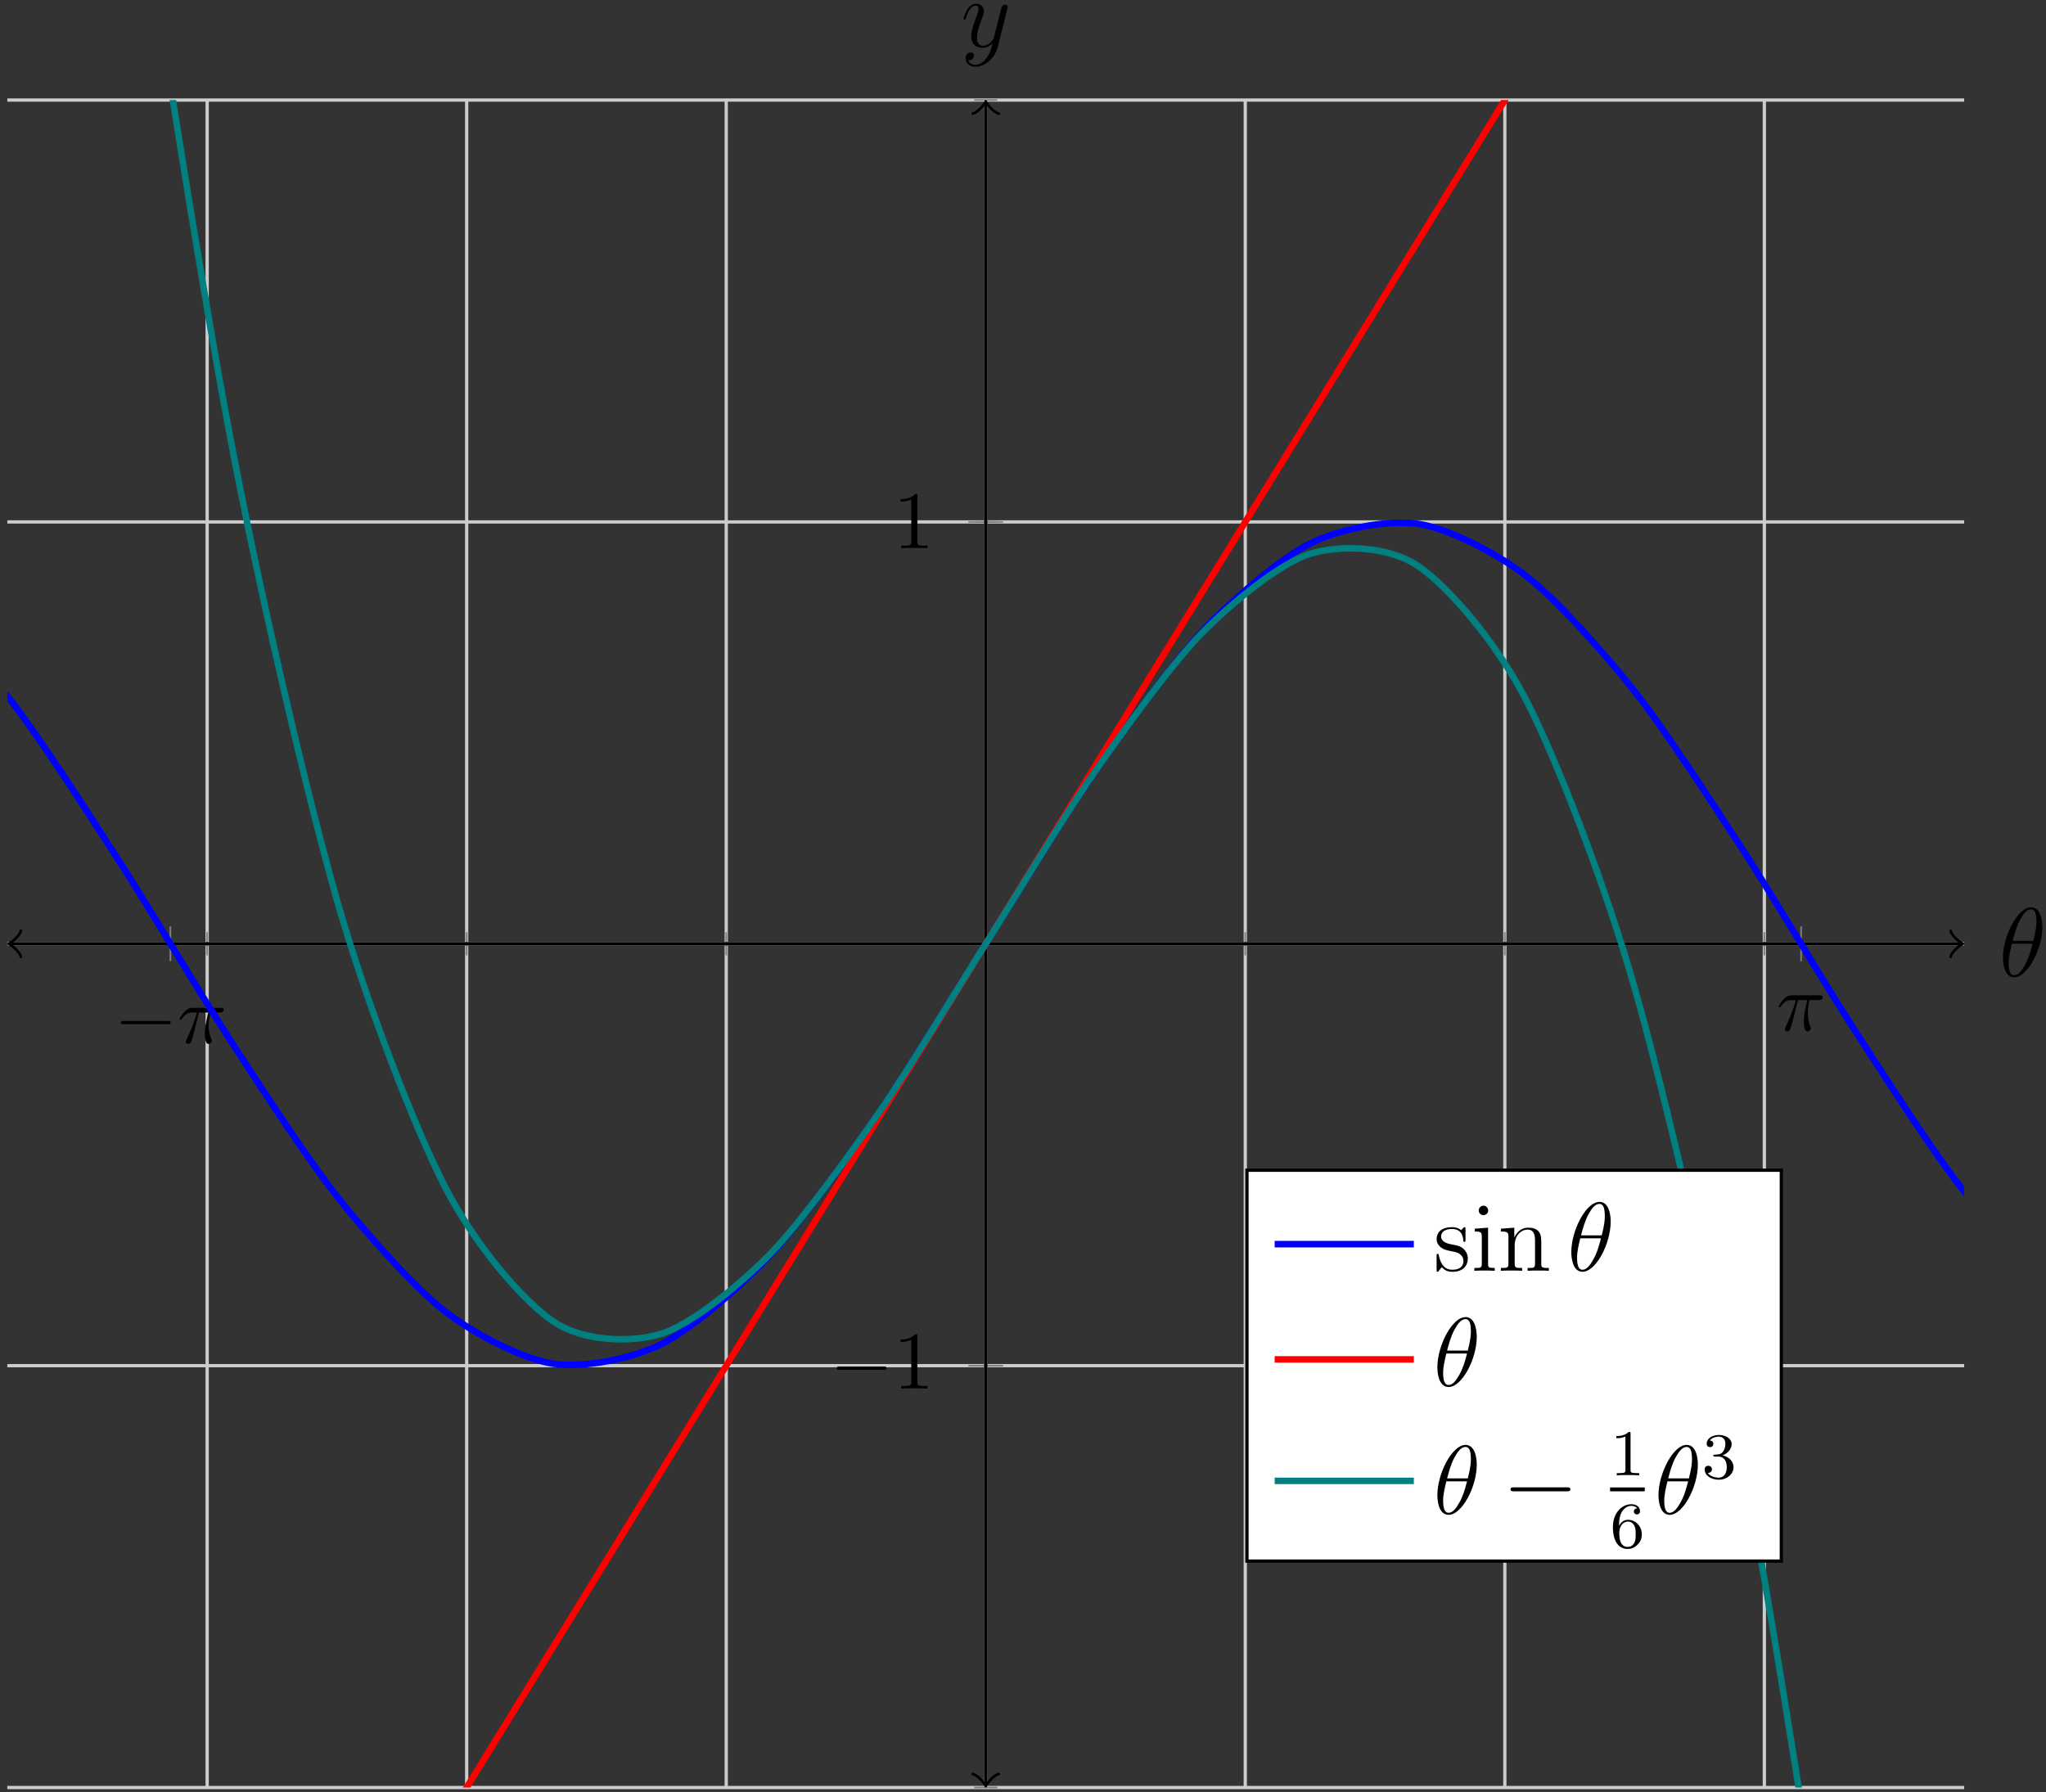 <?xml version="1.0" encoding="UTF-8"?>
<svg xmlns="http://www.w3.org/2000/svg" xmlns:xlink="http://www.w3.org/1999/xlink" width="250pt" height="219pt" viewBox="0 0 250 219" version="1.1">
<rect x="0" y="0" width="250" height="219" fill="#333333" stroke="none"/>
<defs>
<g>
<symbol overflow="visible" id="glyph0-0">
<path style="stroke:none;" d=""/>
</symbol>
<symbol overflow="visible" id="glyph0-1">
<path style="stroke:none;" d="M 6.562 -2.297 C 6.734 -2.297 6.922 -2.297 6.922 -2.5 C 6.922 -2.688 6.734 -2.688 6.562 -2.688 L 1.172 -2.688 C 1 -2.688 0.828 -2.688 0.828 -2.5 C 0.828 -2.297 1 -2.297 1.172 -2.297 Z M 6.562 -2.297 "/>
</symbol>
<symbol overflow="visible" id="glyph1-0">
<path style="stroke:none;" d=""/>
</symbol>
<symbol overflow="visible" id="glyph1-1">
<path style="stroke:none;" d="M 2.641 -3.719 L 3.766 -3.719 C 3.438 -2.25 3.344 -1.812 3.344 -1.141 C 3.344 -1 3.344 -0.734 3.422 -0.391 C 3.531 0.047 3.641 0.109 3.781 0.109 C 3.984 0.109 4.203 -0.062 4.203 -0.266 C 4.203 -0.328 4.203 -0.344 4.141 -0.484 C 3.844 -1.203 3.844 -1.859 3.844 -2.141 C 3.844 -2.656 3.922 -3.203 4.031 -3.719 L 5.156 -3.719 C 5.297 -3.719 5.656 -3.719 5.656 -4.062 C 5.656 -4.297 5.438 -4.297 5.25 -4.297 L 1.906 -4.297 C 1.688 -4.297 1.312 -4.297 0.875 -3.828 C 0.531 -3.438 0.266 -2.984 0.266 -2.938 C 0.266 -2.922 0.266 -2.828 0.391 -2.828 C 0.469 -2.828 0.484 -2.875 0.547 -2.953 C 1.031 -3.719 1.609 -3.719 1.812 -3.719 L 2.375 -3.719 C 2.062 -2.516 1.531 -1.312 1.109 -0.406 C 1.031 -0.25 1.031 -0.234 1.031 -0.156 C 1.031 0.031 1.188 0.109 1.312 0.109 C 1.609 0.109 1.688 -0.172 1.812 -0.531 C 1.953 -1 1.953 -1.016 2.078 -1.516 Z M 2.641 -3.719 "/>
</symbol>
<symbol overflow="visible" id="glyph2-0">
<path style="stroke:none;" d=""/>
</symbol>
<symbol overflow="visible" id="glyph2-1">
<path style="stroke:none;" d="M 2.938 -6.375 C 2.938 -6.625 2.938 -6.641 2.703 -6.641 C 2.078 -6 1.203 -6 0.891 -6 L 0.891 -5.688 C 1.094 -5.688 1.672 -5.688 2.188 -5.953 L 2.188 -0.781 C 2.188 -0.422 2.156 -0.312 1.266 -0.312 L 0.953 -0.312 L 0.953 0 C 1.297 -0.031 2.156 -0.031 2.562 -0.031 C 2.953 -0.031 3.828 -0.031 4.172 0 L 4.172 -0.312 L 3.859 -0.312 C 2.953 -0.312 2.938 -0.422 2.938 -0.781 Z M 2.938 -6.375 "/>
</symbol>
<symbol overflow="visible" id="glyph3-0">
<path style="stroke:none;" d=""/>
</symbol>
<symbol overflow="visible" id="glyph3-1">
<path style="stroke:none;" d="M 5.297 -6.016 C 5.297 -7.234 4.906 -8.422 3.938 -8.422 C 2.266 -8.422 0.484 -4.906 0.484 -2.281 C 0.484 -1.734 0.594 0.125 1.859 0.125 C 3.484 0.125 5.297 -3.297 5.297 -6.016 Z M 1.672 -4.328 C 1.859 -5.031 2.109 -6.031 2.578 -6.891 C 2.969 -7.609 3.391 -8.172 3.922 -8.172 C 4.312 -8.172 4.578 -7.844 4.578 -6.688 C 4.578 -6.266 4.547 -5.672 4.203 -4.328 Z M 4.109 -3.969 C 3.812 -2.797 3.562 -2.047 3.125 -1.297 C 2.781 -0.688 2.359 -0.125 1.859 -0.125 C 1.5 -0.125 1.188 -0.406 1.188 -1.594 C 1.188 -2.359 1.391 -3.172 1.578 -3.969 Z M 4.109 -3.969 "/>
</symbol>
<symbol overflow="visible" id="glyph3-2">
<path style="stroke:none;" d="M 3.141 1.344 C 2.828 1.797 2.359 2.203 1.766 2.203 C 1.625 2.203 1.047 2.172 0.875 1.625 C 0.906 1.641 0.969 1.641 0.984 1.641 C 1.344 1.641 1.594 1.328 1.594 1.047 C 1.594 0.781 1.359 0.688 1.188 0.688 C 0.984 0.688 0.578 0.828 0.578 1.406 C 0.578 2.016 1.094 2.438 1.766 2.438 C 2.969 2.438 4.172 1.344 4.5 0.016 L 5.672 -4.656 C 5.688 -4.703 5.719 -4.781 5.719 -4.859 C 5.719 -5.031 5.562 -5.156 5.391 -5.156 C 5.281 -5.156 5.031 -5.109 4.938 -4.75 L 4.047 -1.234 C 4 -1.016 4 -0.984 3.891 -0.859 C 3.656 -0.531 3.266 -0.125 2.688 -0.125 C 2.016 -0.125 1.953 -0.781 1.953 -1.094 C 1.953 -1.781 2.281 -2.703 2.609 -3.562 C 2.734 -3.906 2.812 -4.078 2.812 -4.312 C 2.812 -4.812 2.453 -5.266 1.859 -5.266 C 0.766 -5.266 0.328 -3.531 0.328 -3.438 C 0.328 -3.391 0.375 -3.328 0.453 -3.328 C 0.562 -3.328 0.578 -3.375 0.625 -3.547 C 0.906 -4.547 1.359 -5.031 1.828 -5.031 C 1.938 -5.031 2.141 -5.031 2.141 -4.641 C 2.141 -4.328 2.016 -3.984 1.828 -3.531 C 1.25 -1.953 1.25 -1.562 1.25 -1.281 C 1.25 -0.141 2.062 0.125 2.656 0.125 C 3 0.125 3.438 0.016 3.844 -0.438 L 3.859 -0.422 C 3.688 0.281 3.562 0.75 3.141 1.344 Z M 3.141 1.344 "/>
</symbol>
<symbol overflow="visible" id="glyph4-0">
<path style="stroke:none;" d=""/>
</symbol>
<symbol overflow="visible" id="glyph4-1">
<path style="stroke:none;" d="M 3.922 -5.062 C 3.922 -5.266 3.922 -5.328 3.797 -5.328 C 3.703 -5.328 3.484 -5.062 3.391 -4.953 C 3.031 -5.266 2.656 -5.328 2.266 -5.328 C 0.828 -5.328 0.391 -4.547 0.391 -3.891 C 0.391 -3.75 0.391 -3.328 0.844 -2.922 C 1.234 -2.578 1.641 -2.5 2.188 -2.391 C 2.844 -2.266 3 -2.219 3.297 -1.984 C 3.516 -1.812 3.672 -1.547 3.672 -1.203 C 3.672 -0.688 3.375 -0.125 2.312 -0.125 C 1.531 -0.125 0.953 -0.578 0.688 -1.766 C 0.641 -1.984 0.641 -2 0.641 -2.016 C 0.609 -2.062 0.562 -2.062 0.531 -2.062 C 0.391 -2.062 0.391 -2 0.391 -1.781 L 0.391 -0.156 C 0.391 0.062 0.391 0.125 0.516 0.125 C 0.578 0.125 0.578 0.109 0.781 -0.141 C 0.844 -0.234 0.844 -0.25 1.031 -0.438 C 1.484 0.125 2.125 0.125 2.328 0.125 C 3.578 0.125 4.203 -0.578 4.203 -1.516 C 4.203 -2.156 3.812 -2.547 3.703 -2.656 C 3.281 -3.031 2.953 -3.094 2.156 -3.234 C 1.812 -3.312 0.938 -3.484 0.938 -4.203 C 0.938 -4.562 1.188 -5.109 2.266 -5.109 C 3.562 -5.109 3.641 -4 3.656 -3.641 C 3.672 -3.531 3.75 -3.531 3.797 -3.531 C 3.922 -3.531 3.922 -3.594 3.922 -3.812 Z M 3.922 -5.062 "/>
</symbol>
<symbol overflow="visible" id="glyph4-2">
<path style="stroke:none;" d="M 2.078 -7.359 C 2.078 -7.672 1.828 -7.953 1.5 -7.953 C 1.188 -7.953 0.922 -7.703 0.922 -7.375 C 0.922 -7.016 1.203 -6.797 1.5 -6.797 C 1.859 -6.797 2.078 -7.094 2.078 -7.359 Z M 0.438 -5.141 L 0.438 -4.797 C 1.188 -4.797 1.297 -4.719 1.297 -4.141 L 1.297 -0.891 C 1.297 -0.344 1.172 -0.344 0.391 -0.344 L 0.391 0 C 0.734 -0.031 1.297 -0.031 1.656 -0.031 C 1.781 -0.031 2.469 -0.031 2.875 0 L 2.875 -0.344 C 2.109 -0.344 2.062 -0.406 2.062 -0.875 L 2.062 -5.266 Z M 0.438 -5.141 "/>
</symbol>
<symbol overflow="visible" id="glyph4-3">
<path style="stroke:none;" d="M 5.312 -2.906 C 5.312 -4.016 5.312 -4.344 5.047 -4.734 C 4.703 -5.203 4.141 -5.266 3.734 -5.266 C 2.562 -5.266 2.109 -4.281 2.016 -4.047 L 2.016 -5.266 L 0.375 -5.141 L 0.375 -4.797 C 1.188 -4.797 1.297 -4.703 1.297 -4.125 L 1.297 -0.891 C 1.297 -0.344 1.156 -0.344 0.375 -0.344 L 0.375 0 C 0.688 -0.031 1.344 -0.031 1.672 -0.031 C 2.016 -0.031 2.672 -0.031 2.969 0 L 2.969 -0.344 C 2.219 -0.344 2.062 -0.344 2.062 -0.891 L 2.062 -3.109 C 2.062 -4.359 2.891 -5.031 3.641 -5.031 C 4.375 -5.031 4.547 -4.422 4.547 -3.688 L 4.547 -0.891 C 4.547 -0.344 4.406 -0.344 3.641 -0.344 L 3.641 0 C 3.938 -0.031 4.594 -0.031 4.922 -0.031 C 5.266 -0.031 5.922 -0.031 6.234 0 L 6.234 -0.344 C 5.625 -0.344 5.328 -0.344 5.312 -0.703 Z M 5.312 -2.906 "/>
</symbol>
<symbol overflow="visible" id="glyph5-0">
<path style="stroke:none;" d=""/>
</symbol>
<symbol overflow="visible" id="glyph5-1">
<path style="stroke:none;" d="M 7.875 -2.75 C 8.078 -2.75 8.297 -2.75 8.297 -2.984 C 8.297 -3.234 8.078 -3.234 7.875 -3.234 L 1.406 -3.234 C 1.203 -3.234 0.984 -3.234 0.984 -2.984 C 0.984 -2.75 1.203 -2.75 1.406 -2.75 Z M 7.875 -2.75 "/>
</symbol>
<symbol overflow="visible" id="glyph6-0">
<path style="stroke:none;" d=""/>
</symbol>
<symbol overflow="visible" id="glyph6-1">
<path style="stroke:none;" d="M 2.5 -5.078 C 2.5 -5.297 2.484 -5.297 2.266 -5.297 C 1.938 -4.984 1.516 -4.797 0.766 -4.797 L 0.766 -4.531 C 0.984 -4.531 1.406 -4.531 1.875 -4.734 L 1.875 -0.656 C 1.875 -0.359 1.844 -0.266 1.094 -0.266 L 0.812 -0.266 L 0.812 0 C 1.141 -0.031 1.828 -0.031 2.188 -0.031 C 2.547 -0.031 3.234 -0.031 3.562 0 L 3.562 -0.266 L 3.281 -0.266 C 2.531 -0.266 2.5 -0.359 2.5 -0.656 Z M 2.5 -5.078 "/>
</symbol>
<symbol overflow="visible" id="glyph6-2">
<path style="stroke:none;" d="M 1.094 -2.641 C 1.094 -3.297 1.156 -3.875 1.438 -4.359 C 1.688 -4.766 2.094 -5.094 2.594 -5.094 C 2.75 -5.094 3.109 -5.062 3.297 -4.797 C 2.938 -4.766 2.906 -4.5 2.906 -4.422 C 2.906 -4.172 3.094 -4.047 3.281 -4.047 C 3.422 -4.047 3.656 -4.125 3.656 -4.438 C 3.656 -4.906 3.297 -5.297 2.578 -5.297 C 1.469 -5.297 0.344 -4.25 0.344 -2.531 C 0.344 -0.359 1.359 0.172 2.125 0.172 C 2.516 0.172 2.922 0.062 3.281 -0.281 C 3.609 -0.594 3.875 -0.922 3.875 -1.625 C 3.875 -2.656 3.078 -3.391 2.203 -3.391 C 1.625 -3.391 1.281 -3.031 1.094 -2.641 Z M 2.125 -0.078 C 1.703 -0.078 1.438 -0.359 1.328 -0.594 C 1.141 -0.953 1.125 -1.484 1.125 -1.797 C 1.125 -2.578 1.547 -3.172 2.172 -3.172 C 2.562 -3.172 2.812 -2.969 2.953 -2.688 C 3.125 -2.391 3.125 -2.031 3.125 -1.625 C 3.125 -1.219 3.125 -0.875 2.969 -0.578 C 2.75 -0.219 2.484 -0.078 2.125 -0.078 Z M 2.125 -0.078 "/>
</symbol>
<symbol overflow="visible" id="glyph6-3">
<path style="stroke:none;" d="M 2.016 -2.656 C 2.641 -2.656 3.047 -2.203 3.047 -1.359 C 3.047 -0.359 2.484 -0.078 2.062 -0.078 C 1.625 -0.078 1.016 -0.234 0.734 -0.656 C 1.031 -0.656 1.234 -0.844 1.234 -1.094 C 1.234 -1.359 1.047 -1.531 0.781 -1.531 C 0.578 -1.531 0.344 -1.406 0.344 -1.078 C 0.344 -0.328 1.156 0.172 2.078 0.172 C 3.125 0.172 3.875 -0.562 3.875 -1.359 C 3.875 -2.031 3.344 -2.625 2.531 -2.812 C 3.156 -3.031 3.641 -3.562 3.641 -4.203 C 3.641 -4.844 2.922 -5.297 2.094 -5.297 C 1.234 -5.297 0.594 -4.844 0.594 -4.234 C 0.594 -3.938 0.781 -3.812 1 -3.812 C 1.25 -3.812 1.406 -3.984 1.406 -4.219 C 1.406 -4.516 1.141 -4.625 0.969 -4.625 C 1.312 -5.062 1.922 -5.094 2.062 -5.094 C 2.266 -5.094 2.875 -5.031 2.875 -4.203 C 2.875 -3.656 2.641 -3.312 2.531 -3.188 C 2.297 -2.938 2.109 -2.922 1.625 -2.891 C 1.469 -2.891 1.406 -2.875 1.406 -2.766 C 1.406 -2.656 1.484 -2.656 1.625 -2.656 Z M 2.016 -2.656 "/>
</symbol>
</g>
<clipPath id="clip1">
  <path d="M 0.895 52 L 240.004 52 L 240.004 179 L 0.895 179 Z M 0.895 52 "/>
</clipPath>
<clipPath id="clip2">
  <path d="M 0.895 12.227 L 240.004 12.227 L 240.004 218.453 L 0.895 218.453 Z M 0.895 12.227 "/>
</clipPath>
</defs>
<g id="surface1">
<path style="fill:none;stroke-width:0.399;stroke-linecap:butt;stroke-linejoin:miter;stroke:rgb(79.999%,79.999%,79.999%);stroke-opacity:1;stroke-miterlimit:10;" d="M 63.428 713.084 L 63.428 919.31 M 95.138 713.084 L 95.138 919.31 M 126.853 713.084 L 126.853 919.31 M 158.564 713.084 L 158.564 919.31 M 190.275 713.084 L 190.275 919.31 M 221.99 713.084 L 221.99 919.31 M 253.701 713.084 L 253.701 919.31 " transform="matrix(1,0,0,-1,-38.115,931.537)"/>
<path style="fill:none;stroke-width:0.399;stroke-linecap:butt;stroke-linejoin:miter;stroke:rgb(79.999%,79.999%,79.999%);stroke-opacity:1;stroke-miterlimit:10;" d="M 39.01 713.084 L 278.119 713.084 M 39.01 764.639 L 278.119 764.639 M 39.01 816.197 L 278.119 816.197 M 39.01 867.752 L 278.119 867.752 M 39.01 919.31 L 278.119 919.31 " transform="matrix(1,0,0,-1,-38.115,931.537)"/>
<path style="fill:none;stroke-width:0.199;stroke-linecap:butt;stroke-linejoin:miter;stroke:rgb(50%,50%,50%);stroke-opacity:1;stroke-miterlimit:10;" d="M 63.428 814.779 L 63.428 817.615 M 95.138 814.779 L 95.138 817.615 M 126.853 814.779 L 126.853 817.615 M 158.564 814.779 L 158.564 817.615 M 190.275 814.779 L 190.275 817.615 M 221.99 814.779 L 221.99 817.615 M 253.701 814.779 L 253.701 817.615 " transform="matrix(1,0,0,-1,-38.115,931.537)"/>
<path style="fill:none;stroke-width:0.199;stroke-linecap:butt;stroke-linejoin:miter;stroke:rgb(50%,50%,50%);stroke-opacity:1;stroke-miterlimit:10;" d="M 58.935 814.068 L 58.935 818.322 M 258.193 814.068 L 258.193 818.322 " transform="matrix(1,0,0,-1,-38.115,931.537)"/>
<path style="fill:none;stroke-width:0.199;stroke-linecap:butt;stroke-linejoin:miter;stroke:rgb(50%,50%,50%);stroke-opacity:1;stroke-miterlimit:10;" d="M 157.146 713.084 L 159.982 713.084 M 157.146 764.639 L 159.982 764.639 M 157.146 816.197 L 159.982 816.197 M 157.146 867.752 L 159.982 867.752 M 157.146 919.31 L 159.982 919.31 " transform="matrix(1,0,0,-1,-38.115,931.537)"/>
<path style="fill:none;stroke-width:0.199;stroke-linecap:butt;stroke-linejoin:miter;stroke:rgb(50%,50%,50%);stroke-opacity:1;stroke-miterlimit:10;" d="M 156.439 764.639 L 160.689 764.639 M 156.439 867.752 L 160.689 867.752 " transform="matrix(1,0,0,-1,-38.115,931.537)"/>
<path style="fill:none;stroke-width:0.399;stroke-linecap:butt;stroke-linejoin:miter;stroke:rgb(0%,0%,0%);stroke-opacity:1;stroke-miterlimit:10;" d="M 39.467 816.197 L 277.662 816.197 " transform="matrix(1,0,0,-1,-38.115,931.537)"/>
<path style="fill:none;stroke-width:0.319;stroke-linecap:round;stroke-linejoin:round;stroke:rgb(0%,0%,0%);stroke-opacity:1;stroke-miterlimit:10;" d="M -1.194 1.592 C -1.096 0.995 0.001 0.1 0.298 -0.001 C 0.001 -0.099 -1.096 -0.997 -1.194 -1.595 " transform="matrix(-1,0,0,1,1.353,115.341)"/>
<path style="fill:none;stroke-width:0.319;stroke-linecap:round;stroke-linejoin:round;stroke:rgb(0%,0%,0%);stroke-opacity:1;stroke-miterlimit:10;" d="M -1.194 1.595 C -1.096 0.997 0.001 0.099 0.298 0.001 C 0.001 -0.1 -1.096 -0.995 -1.194 -1.592 " transform="matrix(1,0,0,-1,239.546,115.341)"/>
<path style="fill:none;stroke-width:0.399;stroke-linecap:butt;stroke-linejoin:miter;stroke:rgb(0%,0%,0%);stroke-opacity:1;stroke-miterlimit:10;" d="M 158.564 713.541 L 158.564 918.85 " transform="matrix(1,0,0,-1,-38.115,931.537)"/>
<path style="fill:none;stroke-width:0.319;stroke-linecap:round;stroke-linejoin:round;stroke:rgb(0%,0%,0%);stroke-opacity:1;stroke-miterlimit:10;" d="M -1.195 1.594 C -1.097 0.996 0.001 0.102 0.298 -0 C 0.001 -0.098 -1.097 -0.996 -1.195 -1.594 " transform="matrix(0,1,1,0,120.449,217.995)"/>
<path style="fill:none;stroke-width:0.319;stroke-linecap:round;stroke-linejoin:round;stroke:rgb(0%,0%,0%);stroke-opacity:1;stroke-miterlimit:10;" d="M -1.196 1.594 C -1.094 0.996 -0.001 0.098 0.3 0 C -0.001 -0.102 -1.094 -0.996 -1.196 -1.594 " transform="matrix(0,-1,-1,0,120.449,12.687)"/>
<g style="fill:rgb(0%,0%,0%);fill-opacity:1;">
  <use xlink:href="#glyph0-1" x="13.928" y="127.462"/>
</g>
<g style="fill:rgb(0%,0%,0%);fill-opacity:1;">
  <use xlink:href="#glyph1-1" x="21.677" y="127.462"/>
</g>
<g style="fill:rgb(0%,0%,0%);fill-opacity:1;">
  <use xlink:href="#glyph1-1" x="217.06" y="125.94"/>
</g>
<g style="fill:rgb(0%,0%,0%);fill-opacity:1;">
  <use xlink:href="#glyph0-1" x="101.409" y="169.692"/>
</g>
<g style="fill:rgb(0%,0%,0%);fill-opacity:1;">
  <use xlink:href="#glyph2-1" x="109.158" y="169.692"/>
</g>
<g style="fill:rgb(0%,0%,0%);fill-opacity:1;">
  <use xlink:href="#glyph2-1" x="109.158" y="66.995"/>
</g>
<g clip-path="url(#clip1)" clip-rule="nonzero">
<path style="fill:none;stroke-width:0.797;stroke-linecap:butt;stroke-linejoin:miter;stroke:rgb(0%,0%,100%);stroke-opacity:1;stroke-miterlimit:10;" d="M 0.002 865.631 C 0.002 865.631 9.549 868.064 13.213 867.322 C 16.881 866.576 22.76 863.267 26.427 860.264 C 30.095 857.256 35.974 850.412 39.642 845.662 C 43.306 840.912 49.185 831.705 52.853 826.021 C 56.521 820.338 62.4 810.346 66.068 804.701 C 69.732 799.057 75.615 789.982 79.279 785.342 C 82.947 780.705 88.826 774.107 92.494 771.267 C 96.162 768.428 102.041 765.435 105.709 764.881 C 109.373 764.326 115.256 765.447 118.92 767.271 C 122.588 769.096 128.467 774.142 132.135 778.037 C 135.803 781.928 141.681 790.033 145.349 795.326 C 149.013 800.623 154.896 810.4 158.56 816.193 C 162.228 821.982 168.107 831.764 171.775 837.057 C 175.443 842.35 181.322 850.459 184.99 854.35 C 188.654 858.244 194.537 863.291 198.201 865.119 C 201.869 866.943 207.748 868.068 211.416 867.514 C 215.084 866.959 220.963 863.967 224.631 861.127 C 228.295 858.287 234.178 851.693 237.842 847.053 C 241.51 842.416 247.388 833.342 251.056 827.701 C 254.724 822.057 260.603 812.06 264.271 806.377 C 267.935 800.693 273.818 791.486 277.482 786.736 C 281.15 781.982 287.029 775.139 290.697 772.135 C 294.365 769.127 300.244 765.818 303.908 765.072 C 307.576 764.326 317.123 766.76 317.123 766.76 " transform="matrix(1,0,0,-1,-38.115,931.537)"/>
</g>
<g clip-path="url(#clip2)" clip-rule="nonzero">
<path style="fill:none;stroke-width:0.797;stroke-linecap:butt;stroke-linejoin:miter;stroke:rgb(100%,0%,0%);stroke-opacity:1;stroke-miterlimit:10;" d="M 0.002 558.416 C 0.002 558.416 9.549 573.935 13.213 579.896 C 16.881 585.857 22.76 595.416 26.427 601.377 C 30.095 607.338 35.974 616.896 39.642 622.857 C 43.306 628.818 49.185 638.381 52.853 644.342 C 56.521 650.303 62.4 659.861 66.068 665.822 C 69.732 671.783 75.615 681.342 79.279 687.303 C 82.947 693.264 88.826 702.822 92.494 708.783 C 96.162 714.744 102.041 724.307 105.709 730.267 C 109.373 736.228 115.256 745.787 118.92 751.748 C 122.588 757.709 128.467 767.267 132.135 773.228 C 135.803 779.189 141.681 788.748 145.349 794.709 C 149.013 800.67 154.896 810.232 158.56 816.193 C 162.228 822.154 168.107 831.713 171.775 837.674 C 175.443 843.635 181.322 853.193 184.99 859.154 C 188.654 865.115 194.537 874.674 198.201 880.635 C 201.869 886.596 207.748 896.158 211.416 902.119 C 215.084 908.08 220.963 917.639 224.631 923.6 C 228.295 929.56 234.178 939.119 237.842 945.08 C 241.51 951.041 247.388 960.6 251.056 966.56 C 254.724 972.521 260.603 982.084 264.271 988.045 C 267.935 994.006 273.818 1003.564 277.482 1009.525 C 281.15 1015.486 287.029 1025.045 290.697 1031.006 C 294.365 1036.967 300.244 1046.525 303.908 1052.486 C 307.576 1058.447 317.123 1073.971 317.123 1073.971 " transform="matrix(1,0,0,-1,-38.115,931.537)"/>
<path style="fill:none;stroke-width:0.797;stroke-linecap:butt;stroke-linejoin:miter;stroke:rgb(0%,50%,50%);stroke-opacity:1;stroke-miterlimit:10;" d="M 0.002 1632.486 C 0.002 1632.486 9.549 1464.037 13.213 1407.213 C 16.881 1350.392 22.76 1268.916 26.427 1222.959 C 30.095 1177.002 35.974 1112.111 39.642 1075.986 C 43.306 1039.861 49.185 989.924 52.853 962.596 C 56.521 935.271 62.4 898.596 66.068 879.029 C 69.732 859.459 75.615 834.404 79.279 821.564 C 82.947 808.725 88.826 793.635 92.494 786.486 C 96.162 779.338 102.041 772.541 105.709 770.049 C 109.373 767.56 115.256 767.4 118.92 768.533 C 122.588 769.662 128.467 774.486 132.135 778.201 C 135.803 781.92 141.681 790.06 145.349 795.334 C 149.013 800.603 154.896 810.404 158.56 816.193 C 162.228 821.982 168.107 831.779 171.775 837.053 C 175.443 842.322 181.322 850.463 184.99 854.185 C 188.654 857.904 194.537 862.725 198.201 863.857 C 201.869 864.99 207.748 864.834 211.416 862.346 C 215.084 859.853 220.963 853.06 224.631 845.916 C 228.295 838.767 234.178 823.674 237.842 810.838 C 241.51 798.002 247.388 772.955 251.056 753.392 C 254.724 733.83 260.603 697.162 264.271 669.838 C 267.935 642.514 273.818 592.572 277.482 556.447 C 281.15 520.326 287.029 455.447 290.697 409.494 C 294.365 363.545 300.244 282.072 303.908 225.256 C 307.576 168.439 317.123 0.002 317.123 0.002 " transform="matrix(1,0,0,-1,-38.115,931.537)"/>
</g>
<g style="fill:rgb(0%,0%,0%);fill-opacity:1;">
  <use xlink:href="#glyph3-1" x="244.254" y="119.305"/>
</g>
<g style="fill:rgb(0%,0%,0%);fill-opacity:1;">
  <use xlink:href="#glyph3-2" x="117.419" y="5.72"/>
</g>
<path style="fill-rule:nonzero;fill:rgb(100%,100%,100%);fill-opacity:1;stroke-width:0.399;stroke-linecap:butt;stroke-linejoin:miter;stroke:rgb(0%,0%,0%);stroke-opacity:1;stroke-miterlimit:10;" d="M 190.478 740.756 L 255.775 740.756 L 255.775 788.525 L 190.478 788.525 Z M 190.478 740.756 " transform="matrix(1,0,0,-1,-38.115,931.537)"/>
<path style="fill:none;stroke-width:0.797;stroke-linecap:butt;stroke-linejoin:miter;stroke:rgb(0%,0%,100%);stroke-opacity:1;stroke-miterlimit:10;" d="M 0.001 -0.001 C 0.001 -0.001 6.146 -0.001 8.505 -0.001 C 10.864 -0.001 17.009 -0.001 17.009 -0.001 " transform="matrix(1,0,0,-1,155.749,152.046)"/>
<g style="fill:rgb(0%,0%,0%);fill-opacity:1;">
  <use xlink:href="#glyph4-1" x="175.148" y="155.301"/>
  <use xlink:href="#glyph4-2" x="179.765" y="155.301"/>
  <use xlink:href="#glyph4-3" x="183.017" y="155.301"/>
</g>
<g style="fill:rgb(0%,0%,0%);fill-opacity:1;">
  <use xlink:href="#glyph3-1" x="191.513" y="155.301"/>
</g>
<path style="fill:none;stroke-width:0.797;stroke-linecap:butt;stroke-linejoin:miter;stroke:rgb(100%,0%,0%);stroke-opacity:1;stroke-miterlimit:10;" d="M 0.001 -0.002 C 0.001 -0.002 6.146 -0.002 8.505 -0.002 C 10.864 -0.002 17.009 -0.002 17.009 -0.002 " transform="matrix(1,0,0,-1,155.749,166.127)"/>
<g style="fill:rgb(0%,0%,0%);fill-opacity:1;">
  <use xlink:href="#glyph3-1" x="175.148" y="169.382"/>
</g>
<path style="fill:none;stroke-width:0.797;stroke-linecap:butt;stroke-linejoin:miter;stroke:rgb(0%,50%,50%);stroke-opacity:1;stroke-miterlimit:10;" d="M 0.001 0.001 C 0.001 0.001 6.146 0.001 8.505 0.001 C 10.864 0.001 17.009 0.001 17.009 0.001 " transform="matrix(1,0,0,-1,155.749,180.978)"/>
<g style="fill:rgb(0%,0%,0%);fill-opacity:1;">
  <use xlink:href="#glyph3-1" x="175.148" y="185.003"/>
</g>
<g style="fill:rgb(0%,0%,0%);fill-opacity:1;">
  <use xlink:href="#glyph5-1" x="183.585" y="185.003"/>
</g>
<g style="fill:rgb(0%,0%,0%);fill-opacity:1;">
  <use xlink:href="#glyph6-1" x="196.736" y="180.296"/>
</g>
<path style="fill:none;stroke-width:0.478;stroke-linecap:butt;stroke-linejoin:miter;stroke:rgb(0%,0%,0%);stroke-opacity:1;stroke-miterlimit:10;" d="M 49.276 -917.351 L 53.511 -917.351 " transform="matrix(1,0,0,-1,147.458,-735.335)"/>
<g style="fill:rgb(0%,0%,0%);fill-opacity:1;">
  <use xlink:href="#glyph6-2" x="196.736" y="189.125"/>
</g>
<g style="fill:rgb(0%,0%,0%);fill-opacity:1;">
  <use xlink:href="#glyph3-1" x="202.165" y="185.003"/>
</g>
<g style="fill:rgb(0%,0%,0%);fill-opacity:1;">
  <use xlink:href="#glyph6-3" x="207.946" y="180.664"/>
</g>
</g>
</svg>
